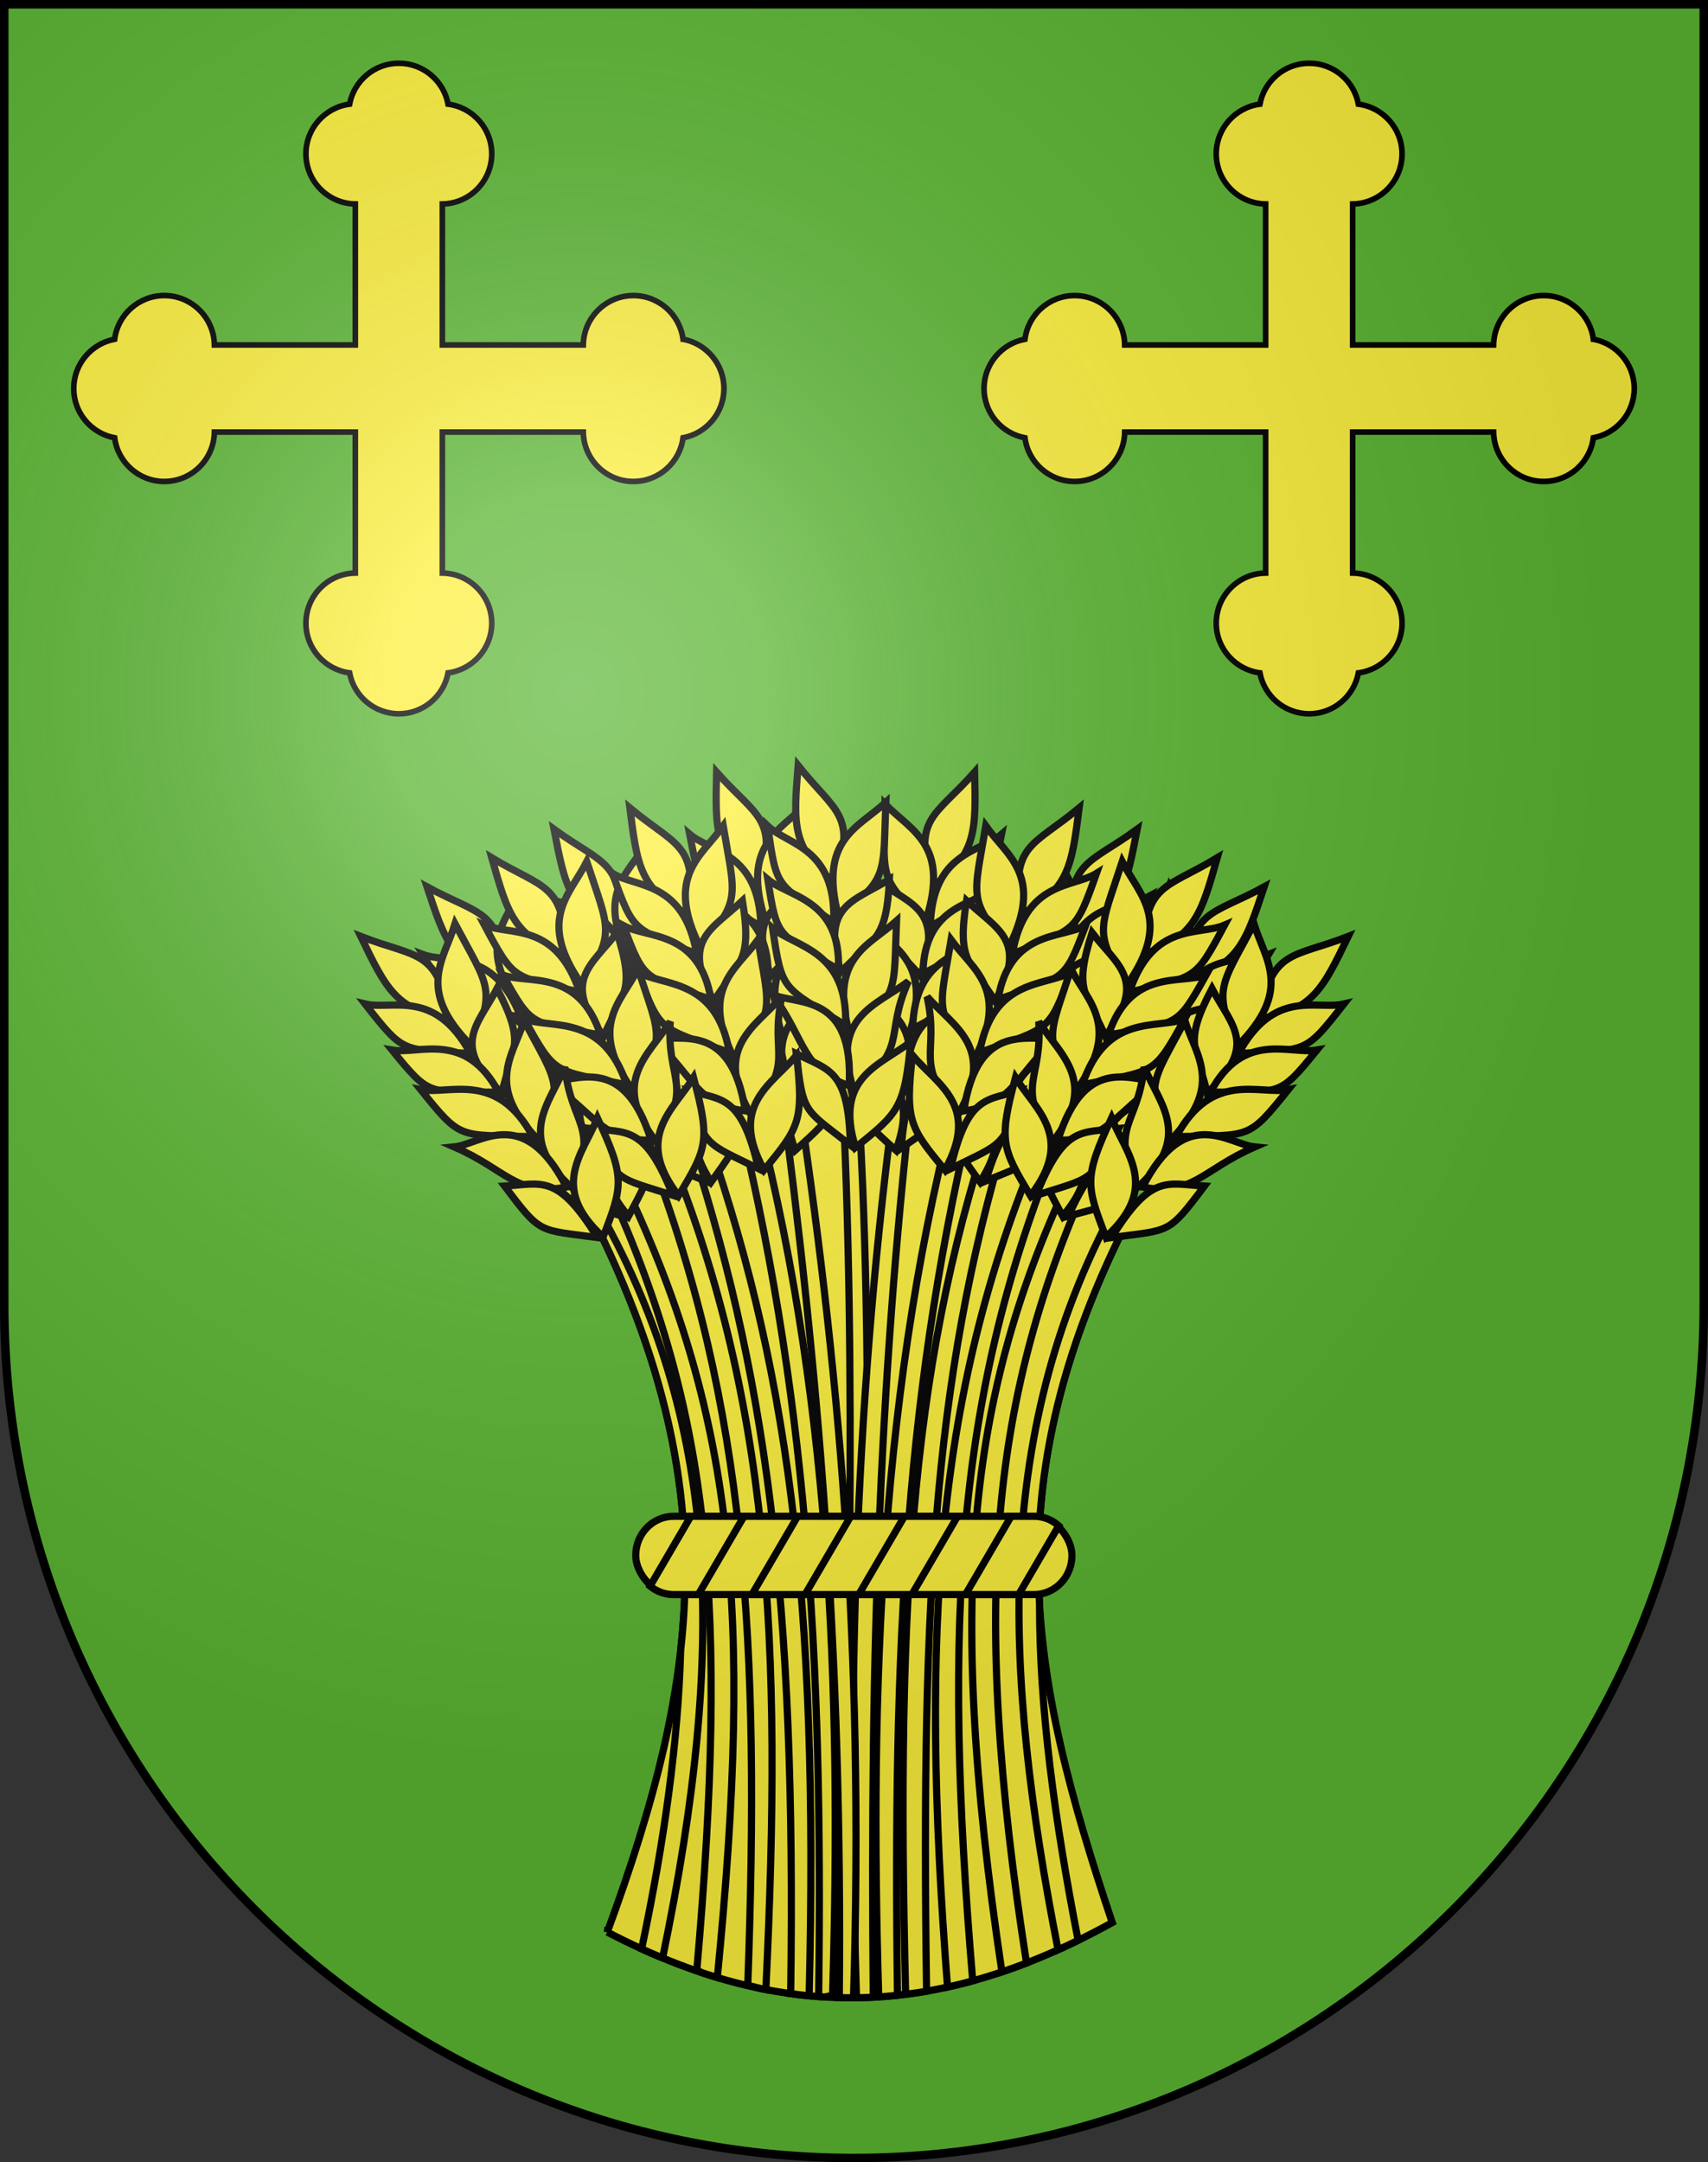 <?xml version="1.0" encoding="UTF-8"?>
<svg version="1.0" viewBox="0 0 603 763" xmlns="http://www.w3.org/2000/svg" xmlns:cc="http://creativecommons.org/ns#" xmlns:dc="http://purl.org/dc/elements/1.1/" xmlns:rdf="http://www.w3.org/1999/02/22-rdf-syntax-ns#" xmlns:xlink="http://www.w3.org/1999/xlink">
<rect x="0" y="0" width="603" height="763" fill="#333333" stroke="none"/>
<defs>
<radialGradient id="a" cx="858.04" cy="579.93" r="300" gradientTransform="matrix(1.215 1.5316e-24 1.4647e-23 1.267 -839.19 -490.49)" gradientUnits="userSpaceOnUse">
<stop stop-color="#fff" stop-opacity=".314" offset="0"/>
<stop stop-color="#fff" stop-opacity=".251" offset=".19"/>
<stop stop-color="#6b6b6b" stop-opacity=".125" offset=".6"/>
<stop stop-opacity=".125" offset="1"/>
</radialGradient>
</defs>
<desc>Coat of Arms of Canton of Freiburg (Fribourg)</desc>
<g>
<path d="m1.5 1.5v458.87c0 166.31 134.31 301.13 300 301.13 165.69 0 300-134.82 300-301.13v-458.87h-600z" fill="#5ab532"/>
<g transform="matrix(.845 0 0 .845 -12.431 35.852)" fill="#fcef3c" stroke="#000" stroke-width="3">
<path d="m268.43 764.42c39.601-107.75 49.777-188.74-7.924-302.03 94.679-92.741 164.59-62.903 227.82 0-59.543 114.51-43.534 194.79-8.915 298.06-74.35 41.017-139.27 41.348-210.98 3.962z"/>
<path d="m372.06 403.56c-1.957 0.067-3.927 0.197-5.906 0.375 7.145 129.79 2.034 258.81 1.344 387.91 2.634 0.038 5.268 0.015 7.906-0.062-0.948-129.81 6.078-255.72-2.938-388.22-0.135 4e-3 -0.271-5e-3 -0.406 0z"/>
<path d="m390.09 404.5c-16.329 118.63-22.123 238.3-17.531 387.34 2.331-0.032 4.665-0.098 7-0.219-1.507-147.13 3.152-266.85 17.125-386-2.179-0.437-4.388-0.822-6.594-1.125z"/>
<path d="m421.91 280.04c-16.856 18.944-26.106 18.989-17.557 47.626 18.62-13.124 18.096-23.653 17.557-47.626z"/>
<path d="m384.45 293.32c11.097 11.385 27.244 17.038 17.112 48.582-20.19-16.909-17.58-18.726-17.112-48.582z"/>
<path d="m381.16 325.38c14.633 10.239 28.014 12.167 18.107 39.709-12.855-15.021-18.365-13.577-18.107-39.709z"/>
<path d="m377.23 342.52c11.109 11.162 27.262 16.716 17.168 47.593-20.208-16.581-17.601-18.358-17.168-47.593z"/>
<path d="m370.86 367.46c12.965 10.929 31.702 16.481 20.356 46.284-22.408-18.308-11.394-22.957-20.356-46.284z"/>
<path d="m368.46 392.6c12.196 10.55 31.293 16.469 20.564 45.304-17.289-15.431-19.514-17.853-20.564-45.304z"/>
<path d="m433.15 305.97c-8.759 7.488-29.009 7.26-29.759 38.508 24.924-14.884 24.653-12.162 29.759-38.508z"/>
<path d="m431.9 328.23c-9.329 6.964-31.026 6.598-31.595 35.924 26.592-13.785 26.322-11.232 31.595-35.924z"/>
<path d="m428.78 348.39c-9.66 7.536-32.086 7.197-32.75 38.836 27.521-14.939 27.236-12.184 32.75-38.836z"/>
<path d="m427.22 376.08c-10.212 3.997-34.005-2.934-34.092 36.28 20.374-5.903 18.92-17.767 34.092-36.28z"/>
<path d="m415.95 400.23c-14.18 6.258-22.189 5.277-24.707 36.807 20.566-14.325 20.325-11.736 24.707-36.807z"/>
<path d="m431.62 418.44c-35.51 103.62-42.716 201.16-38.531 371.97 2.908-0.366 5.831-0.777 8.75-1.281-2.447-169.43 3.698-263.34 36.281-367.06-2.155-1.273-4.322-2.467-6.5-3.625z"/>
<path d="m489.83 303.87c-20.493 14.935-29.542 13.015-27.266 42.814 20.981-8.872 22.704-19.273 27.266-42.814z"/>
<path d="m450.41 308.89c8.427 13.481 23.006 22.433 6.41 51.107-16.14-20.809-13.205-22.031-6.41-51.107z"/>
<path d="m440.39 339.52c12.127 13.111 24.793 17.835 9.266 42.647-9.374-17.407-15.065-17.165-9.266-42.647z"/>
<path d="m432.9 355.43c8.487 13.265 23.093 22.122 6.675 50.152-16.228-20.493-13.303-21.675-6.675-50.152z"/>
<path d="m421.39 378.45c10.349 13.432 27.481 22.834 10.068 49.55-18.011-22.647-6.262-24.852-10.068-49.55z"/>
<path d="m413.7 402.52c9.679 12.898 27.085 22.736 10.48 48.636-13.62-18.75-15.28-21.588-10.48-48.636z"/>
<path d="m495.31 331.59c-10.149 5.459-29.889 0.937-37.254 31.314 27.515-9.255 26.673-6.652 37.254-31.314z"/>
<path d="m489.36 353.07c-10.594 4.825-31.719-0.138-38.501 28.399 28.912-7.827 28.107-5.389 38.501-28.399z"/>
<path d="m482.03 372.11c-11.04 5.314-32.883 0.222-40.247 30.999 30.065-8.757 29.202-6.125 40.247-30.999z"/>
<path d="m474.64 398.84c-10.828 1.738-32.607-10.085-41.016 28.217 21.163-1.444 22.26-13.347 41.016-28.217z"/>
<path d="m458.49 420.05c-15.185 3.106-22.804 0.446-31.957 30.724 23.138-9.633 22.353-7.154 31.957-30.724z"/>
<path d="m465.44 441.5c-46.326 94.552-55.944 180.38-32.125 339.56 3.412-1.148 6.84-2.386 10.281-3.719-23.715-151.93-14.926-237.54 27.594-330.97-1.91-1.664-3.825-3.285-5.75-4.875z"/>
<path d="m542.89 327.93c-22.255 12.153-30.979 9.078-32.584 38.92 21.954-6.079 25.01-16.168 32.584-38.92z"/>
<path d="m503.15 327.8c6.609 14.459 19.906 25.225-0.266 51.507-13.308-22.725-10.239-23.556 0.266-51.507z"/>
<path d="m489.25 356.88c10.326 14.572 22.273 20.898 3.661 43.489-7.039-18.475-12.714-18.973-3.661-43.489z"/>
<path d="m479.76 371.69c6.697 14.253 20.031 24.927 0.12 50.595-13.436-22.423-10.382-23.216-0.12-50.595z"/>
<path d="m465.37 393.02c8.521 14.66 24.291 26.203 3.562 50.437-14.925-24.79-2.988-25.454-3.562-50.437z"/>
<path d="m454.63 415.88c7.926 14.044 23.91 26.054 4.089 49.584-11.075-20.356-12.354-23.386-4.089-49.584z"/>
<path d="m544.73 356.13c-10.771 4.097-29.759-2.944-40.998 26.222 28.482-5.611 27.31-3.139 40.998-26.222z"/>
<path d="m536.05 376.66c-11.13 3.412-31.434-4.247-41.856 23.171 29.682-4.014 28.568-1.701 41.856-23.171z"/>
<path d="m526.32 394.59c-11.635 3.839-32.634-4.04-43.924 25.523 30.947-4.787 29.749-2.289 43.924-25.523z"/>
<path d="m515.52 420.14c-10.961 0.32-31.025-14.226-44.327 22.664 21.172 1.311 23.802-10.35 44.327-22.664z"/>
<path d="m496.76 439.07c-15.46 1.112-22.669-2.512-35.669 26.324 24.192-6.553 23.091-4.198 35.669-26.324z"/>
<path d="m347.03 407.34c-2.134 0.569-4.277 1.236-6.438 1.938 15.829 117.99 26.173 237.21 24.781 382.5 1.981 0.051 3.955 0.076 5.938 0.062 4.555-148.28-6.275-266.81-24.281-384.5z"/>
<path d="m314.1 280.04c16.856 18.944 26.106 18.989 17.557 47.626-18.62-13.124-18.096-23.653-17.557-47.626z"/>
<path d="m351.55 293.32c-11.097 11.385-27.244 17.038-17.112 48.582 20.19-16.909 17.58-18.726 17.112-48.582z"/>
<path d="m354.84 325.38c-14.633 10.239-28.014 12.167-18.107 39.709 12.855-15.021 18.365-13.577 18.107-39.709z"/>
<path d="m358.78 342.52c-11.109 11.162-27.262 16.716-17.168 47.593 20.208-16.581 17.601-18.358 17.168-47.593z"/>
<path d="m365.14 367.46c-12.965 10.929-31.702 16.481-20.356 46.284 22.408-18.308 11.394-22.957 20.356-46.284z"/>
<path d="m367.55 392.6c-12.196 10.55-31.293 16.469-20.564 45.304 17.289-15.431 19.514-17.853 20.564-45.304z"/>
<path d="m302.86 305.97c8.759 7.488 29.009 7.26 29.759 38.508-24.924-14.884-24.653-12.162-29.759-38.508z"/>
<path d="m304.11 328.23c9.329 6.964 31.026 6.598 31.595 35.924-26.592-13.785-26.322-11.232-31.595-35.924z"/>
<path d="m307.23 348.39c9.66 7.536 32.086 7.197 32.75 38.836-27.521-14.939-27.236-12.184-32.75-38.836z"/>
<path d="m308.78 376.08c10.212 3.997 34.005-2.934 34.092 36.28-20.374-5.903-18.92-17.767-34.092-36.28z"/>
<path d="m320.06 400.23c14.18 6.258 22.189 5.277 24.707 36.807-20.566-14.325-20.325-11.736-24.707-36.807z"/>
<path d="m307.53 424.78c-2.114 1.293-4.235 2.672-6.375 4.094 33.606 101.36 46.252 195.48 43.906 361.25 2.572 0.352 5.149 0.662 7.719 0.906 4.077-167.72-8.993-264.83-45.25-366.25z"/>
<path d="m246.18 303.87c20.493 14.935 29.542 13.015 27.266 42.814-20.981-8.872-22.704-19.273-27.266-42.814z"/>
<path d="m285.6 308.89c-8.427 13.481-23.006 22.433-6.41 51.107 16.14-20.809 13.205-22.031 6.41-51.107z"/>
<path d="m295.62 339.52c-12.127 13.111-24.793 17.835-9.266 42.647 9.374-17.407 15.065-17.165 9.266-42.647z"/>
<path d="m303.1 355.43c-8.487 13.265-23.093 22.122-6.675 50.152 16.228-20.493 13.303-21.675 6.675-50.152z"/>
<path d="m314.61 378.45c-10.349 13.432-27.481 22.834-10.068 49.55 18.011-22.647 6.262-24.852 10.068-49.55z"/>
<path d="m322.3 402.52c-9.679 12.898-27.085 22.736-10.48 48.636 13.62-18.75 15.28-21.588 10.48-48.636z"/>
<path d="m240.7 331.59c10.149 5.459 29.889 0.937 37.254 31.314-27.515-9.255-26.673-6.652-37.254-31.314z"/>
<path d="m246.65 353.07c10.594 4.825 31.719-0.138 38.501 28.399-28.912-7.827-28.107-5.389-38.501-28.399z"/>
<path d="m253.97 372.11c11.04 5.314 32.883 0.222 40.247 30.999-30.065-8.757-29.202-6.125-40.247-30.999z"/>
<path d="m261.37 398.84c10.828 1.738 32.607-10.085 41.016 28.217-21.163-1.444-22.26-13.347-41.016-28.217z"/>
<path d="m277.52 420.05c15.185 3.106 22.804 0.446 31.957 30.724-23.138-9.633-22.353-7.154-31.957-30.724z"/>
<path d="m274.41 449.5c-1.714 1.501-3.425 3.042-5.156 4.625 42.64 93.796 49.826 174.84 36.594 326.12l1.938 1.062c2.209 0.737 4.423 1.433 6.625 2.094 15.11-153.51 7.068-236.2-40-333.91z"/>
<path d="m193.12 327.93c22.255 12.153 30.979 9.078 32.584 38.92-21.954-6.079-25.01-16.168-32.584-38.92z"/>
<path d="m232.85 327.8c-6.609 14.459-19.906 25.225 0.266 51.507 13.308-22.725 10.239-23.556-0.266-51.507z"/>
<path d="m246.76 356.88c-10.326 14.572-22.273 20.898-3.661 43.489 7.039-18.475 12.714-18.973 3.661-43.489z"/>
<path d="m256.24 371.69c-6.697 14.253-20.031 24.927-0.12 50.595 13.436-22.423 10.382-23.216 0.12-50.595z"/>
<path d="m270.64 393.02c-8.521 14.66-24.291 26.203-3.562 50.437 14.925-24.79 2.988-25.454 3.562-50.437z"/>
<path d="m281.38 415.88c-7.926 14.044-23.91 26.054-4.089 49.584 11.075-20.356 12.354-23.386 4.089-49.584z"/>
<path d="m191.28 356.13c10.771 4.097 29.759-2.944 40.998 26.222-28.482-5.611-27.31-3.139-40.998-26.222z"/>
<path d="m199.95 376.66c11.13 3.412 31.434-4.247 41.856 23.171-29.682-4.014-28.568-1.701-41.856-23.171z"/>
<path d="m209.69 394.59c11.635 3.839 32.634-4.04 43.924 25.523-30.947-4.787-29.749-2.289-43.924-25.523z"/>
<path d="m220.48 420.14c10.961 0.32 31.025-14.226 44.327 22.664-21.172 1.311-23.802-10.35-44.327-22.664z"/>
<path d="m239.24 439.07c15.46 1.112 22.669-2.512 35.669 26.324-24.192-6.553-23.091-4.198-35.669-26.324z"/>
<path d="m348.17 277.27c15.767 19.86 25 20.424 14.858 48.536-17.855-14.148-16.74-24.63-14.858-48.536z"/>
<path d="m384.82 292.63c-11.718 10.745-28.157 15.483-19.811 47.545 21.106-15.75 18.603-17.71 19.811-47.545z"/>
<path d="m386.31 324.82c-15.185 9.402-28.652 10.576-20.306 38.631 13.677-14.276 19.098-12.525 20.306-38.631z"/>
<path d="m389.28 342.15c-11.718 10.521-28.157 15.16-19.811 46.555 21.106-15.422 18.603-17.341 19.811-46.555z"/>
<path d="m394.23 367.41c-13.557 10.185-32.576 14.676-22.92 45.069 23.4-17.022 12.664-22.282 22.92-45.069z"/>
<path d="m395.22 392.65c-12.769 9.849-32.168 14.688-23.073 44.079 18.127-14.437 20.485-16.73 23.073-44.079z"/>
<path d="m335.5 302.53c8.325 7.968 28.556 8.876 27.552 40.116-24.05-16.259-23.932-13.526-27.552-40.116z"/>
<path d="m335.5 324.82c8.923 7.476 30.607 8.328 29.53 37.64-25.777-15.255-25.651-12.691-29.53-37.64z"/>
<path d="m337.48 345.12c9.222 8.066 31.632 8.986 30.52 40.612-26.64-16.46-26.51-13.693-30.52-40.612z"/>
<path d="m337.48 372.86c9.972 4.563 34.116-1.022 32.003 38.135-20.011-7.036-17.894-18.801-32.003-38.135z"/>
<path d="m347.38 397.6c13.807 7.044 21.858 6.513 22.604 38.135-19.73-15.456-19.634-12.858-22.604-38.135z"/>
<path d="m328.53 413.81c-2.296 0.992-4.611 2.073-6.938 3.219 29.831 119.49 37.112 230.23 35.156 374.34 0.825 0.06 1.644 0.107 2.469 0.156l3.344-0.688c3.833-128.66-0.917-254.15-34.031-377.03z"/>
<path d="m277.86 294.97c19.495 16.215 28.648 14.879 24.471 44.471-20.371-10.196-21.424-20.686-24.471-44.471z"/>
<path d="m316.88 302.5c-9.273 12.914-24.394 20.915-9.667 50.592 17.439-19.734 14.587-21.141 9.667-50.592z"/>
<path d="m324.92 333.71c-12.941 12.309-25.883 16.213-11.975 41.967 10.468-16.772 16.132-16.166 11.975-41.967z"/>
<path d="m331.37 350.07c-9.318 12.695-24.46 20.599-9.869 49.623 17.506-19.413 14.662-20.78 9.869-49.623z"/>
<path d="m341.39 373.78c-11.187 12.743-28.886 21.029-13.217 48.804 19.423-21.448 7.839-24.401 13.217-48.804z"/>
<path d="m347.52 398.29c-10.484 12.253-28.484 20.957-13.57 47.866 14.791-17.84 16.63-20.566 13.57-47.866z"/>
<path d="m270.62 322.29c9.779 6.097 29.768 2.848 35.175 33.633-26.867-10.996-26.193-8.345-35.175-33.633z"/>
<path d="m275.18 344.11c10.264 5.493 31.663 1.892 36.605 30.804-28.352-9.66-27.704-7.176-36.605-30.804z"/>
<path d="m281.27 363.58c10.677 6.01 32.801 2.326 38.181 33.511-29.444-10.663-28.75-7.981-38.181-33.511z"/>
<path d="m286.95 390.72c10.694 2.427 33.186-7.979 39.127 30.783-21.027-2.795-21.361-14.743-39.127-30.783z"/>
<path d="m301.7 412.92c14.956 4.071 22.728 1.904 29.926 32.706-22.475-11.094-21.849-8.57-29.926-32.706z"/>
<path d="m263.19 459.81c-0.892 0.856-1.791 1.716-2.688 2.594 35.143 68.997 45.121 126 38.594 184.38-3e-3 0.031 3e-3 0.063 0 0.094-1.104 38.182-6.75 79.313-16.312 124.56 2.477 1.129 4.942 2.182 7.406 3.219l1.406 0.344c26.942-129.53 23.992-224.71-28.406-315.19z"/>
<path d="m292.69 434.81c-2.164 1.587-4.34 3.217-6.531 4.938 40.271 105.55 46.146 203.61 40.969 346.88l5.281 1.344c0.762 0.156 1.52 0.291 2.281 0.438 7.042-145.88 1.743-247.6-42-353.59z"/>
<path d="m220.17 315.79c21.698 13.123 30.549 10.435 30.837 40.319-21.665-7.041-24.273-17.255-30.837-40.319z"/>
<path d="m259.87 317.41c-7.24 14.154-20.999 24.322-2.005 51.469 14.297-22.116 11.267-23.082 2.005-51.469z"/>
<path d="m272.48 347.07c-10.958 14.103-23.172 19.895-5.575 43.285 7.847-18.147 13.538-18.394 5.575-43.285z"/>
<path d="m281.31 362.28c-7.319 13.944-21.111 24.02-2.35 50.54 14.411-21.809 11.396-22.736 2.35-50.54z"/>
<path d="m294.75 384.23c-9.16 14.27-25.422 25.106-5.783 50.231 16.004-24.108 4.108-25.298 5.783-50.231z"/>
<path d="m304.47 407.55c-8.538 13.681-25.036 24.975-6.271 49.356 11.962-19.848 13.373-22.818 6.271-49.356z"/>
<path d="m217.09 343.88c10.58 4.568 29.859-1.629 39.802 28.004-28.207-6.862-27.145-4.34-39.802-28.004z"/>
<path d="m224.85 364.77c10.969 3.899 31.591-2.857 40.794 24.994-29.476-5.319-28.465-2.959-40.794-24.994z"/>
<path d="m233.78 383.12c11.455 4.348 32.781-2.598 42.756 27.435-30.705-6.147-29.62-3.599-42.756-27.435z"/>
<path d="m243.45 409.11c10.937 0.803 31.622-12.844 43.284 24.597-21.209 0.376-23.323-11.389-43.284-24.597z"/>
<path d="m261.35 428.86c15.396 1.792 22.758-1.51 34.474 27.871-23.879-7.614-22.884-5.212-34.474-27.871z"/>
<path d="m165.45 348.63c23.638 9.178 31.892 5.002 37.337 34.387-22.555-3.193-26.888-12.804-37.337-34.387z"/>
<path d="m204.83 343.37c-4.687 15.192-16.482 27.584 6.915 51.041 10.262-24.253 7.111-24.681-6.915-51.041z"/>
<path d="m222.37 370.41c-8.358 15.783-19.388 23.599 1.985 43.597 4.595-19.229 10.158-20.456-1.985-43.597z"/>
<path d="m233.69 383.87c-4.8 14.998-16.645 27.305 6.414 50.186 10.428-23.97 7.298-24.363-6.414-50.186z"/>
<path d="m250.72 403.16c-6.557 15.638-20.704 29.12 2.98 50.475 11.599-26.509-0.323-25.627-2.98-50.475z"/>
<path d="m264.33 424.45c-6.046 14.95-20.346 28.923 2.348 49.697 8.354-21.616 9.231-24.785-2.348-49.697z"/>
<path d="m167.26 376.83c11.21 2.672 29.129-6.761 44.04 20.709-28.968-1.887-27.487 0.413-44.04-20.709z"/>
<path d="m178.52 396.07c11.477 1.946 30.622-8.27 44.497 17.573-29.952-0.148-28.548 2.002-44.497-17.573z"/>
<path d="m190.48 412.59c12.033 2.304 31.839-8.22 46.852 19.638-31.306-0.751-29.796 1.571-46.852-19.638z"/>
<path d="m204.49 436.53c10.911-1.098 28.929-18.112 46.882 16.751-20.825 4.034-24.939-7.19-46.882-16.751z"/>
<path d="m225.54 452.88c15.474-0.894 22.155-5.418 38.769 21.498-24.835-3.375-23.44-1.181-38.769-21.498z"/>
<path d="m415.78 411.16c-33.46 123.82-37.732 251.15-33.938 380.34 2.617-0.168 5.22-0.406 7.844-0.688-1.995-145.47 3.366-256.23 33.125-376.69-2.334-1.049-4.668-2.064-7.031-2.969z"/>
<path d="m465.59 294.97c-19.495 16.215-28.648 14.879-24.471 44.471 20.371-10.196 21.424-20.686 24.471-44.471z"/>
<path d="m426.57 302.5c9.273 12.914 24.394 20.915 9.667 50.592-17.439-19.734-14.587-21.141-9.667-50.592z"/>
<path d="m418.53 333.71c12.941 12.309 25.883 16.213 11.975 41.967-10.468-16.772-16.132-16.166-11.975-41.967z"/>
<path d="m412.08 350.07c9.318 12.695 24.46 20.599 9.869 49.623-17.506-19.413-14.662-20.78-9.869-49.623z"/>
<path d="m402.06 373.78c11.187 12.743 28.886 21.029 13.217 48.804-19.423-21.448-7.839-24.401-13.217-48.804z"/>
<path d="m395.93 398.29c10.484 12.253 28.484 20.957 13.57 47.866-14.791-17.84-16.63-20.566-13.57-47.866z"/>
<path d="m472.83 322.29c-9.779 6.097-29.768 2.848-35.175 33.633 26.867-10.996 26.193-8.345 35.175-33.633z"/>
<path d="m468.27 344.11c-10.264 5.493-31.663 1.892-36.605 30.804 28.352-9.66 27.704-7.176 36.605-30.804z"/>
<path d="m462.18 363.58c-10.677 6.01-32.801 2.326-38.181 33.511 29.444-10.663 28.75-7.981 38.181-33.511z"/>
<path d="m456.5 390.72c-10.694 2.427-33.186-7.979-39.127 30.783 21.027-2.795 21.361-14.743 39.127-30.783z"/>
<path d="m441.75 412.92c-14.956 4.071-22.728 1.904-29.926 32.706 22.475-11.094 21.849-8.57 29.926-32.706z"/>
<path d="m451.31 430.66c-46.287 106.56-52.148 208.67-40.719 356.72 3.492-0.766 7.016-1.629 10.531-2.594-12.609-149.75-6.971-245.88 35.906-349.94-1.901-1.439-3.801-2.83-5.719-4.188z"/>
<path d="m523.28 315.79c-21.698 13.123-30.549 10.435-30.837 40.319 21.665-7.041 24.273-17.255 30.837-40.319z"/>
<path d="m483.58 317.41c7.24 14.154 20.999 24.322 2.005 51.469-14.297-22.116-11.267-23.082-2.005-51.469z"/>
<path d="m470.97 347.07c10.958 14.103 23.172 19.895 5.575 43.285-7.847-18.147-13.538-18.394-5.575-43.285z"/>
<path d="m462.15 362.28c7.319 13.944 21.111 24.02 2.35 50.54-14.411-21.809-11.396-22.736-2.35-50.54z"/>
<path d="m448.7 384.23c9.16 14.27 25.422 25.106 5.783 50.231-16.004-24.108-4.108-25.298-5.783-50.231z"/>
<path d="m438.98 407.55c8.538 13.681 25.036 24.975 6.271 49.356-11.962-19.848-13.373-22.818-6.271-49.356z"/>
<path d="m526.36 343.88c-10.58 4.568-29.859-1.629-39.802 28.004 28.207-6.862 27.145-4.34 39.802-28.004z"/>
<path d="m518.6 364.77c-10.969 3.899-31.591-2.857-40.794 24.994 29.476-5.319 28.465-2.959 40.794-24.994z"/>
<path d="m509.67 383.12c-11.455 4.348-32.781-2.598-42.756 27.435 30.705-6.147 29.62-3.599 42.756-27.435z"/>
<path d="m500.01 409.11c-10.937 0.803-31.622-12.844-43.284 24.597 21.209 0.376 23.323-11.389 43.284-24.597z"/>
<path d="m482.1 428.86c-15.396 1.792-22.758-1.51-34.474 27.871 23.879-7.614 22.884-5.212 34.474-27.871z"/>
<path d="m483 457.19c-54.132 96.758-49.1 198.28-26.219 314.62 2.779-1.251 5.573-2.568 8.375-3.938-9.795-50.256-16.156-96.464-16.125-140.38 5e-5 -0.073-9e-5 -0.146 0-0.219-3.002-50.984 7.093-102.91 39.312-164.88-1.772-1.762-3.561-3.51-5.344-5.219z"/>
<path d="m578 348.63c-23.638 9.178-31.892 5.002-37.337 34.387 22.555-3.193 26.888-12.804 37.337-34.387z"/>
<path d="m538.62 343.37c4.687 15.192 16.482 27.584-6.915 51.041-10.262-24.253-7.111-24.681 6.915-51.041z"/>
<path d="m521.08 370.41c8.358 15.783 19.388 23.599-1.985 43.597-4.595-19.229-10.158-20.456 1.985-43.597z"/>
<path d="m509.76 383.87c4.8 14.998 16.645 27.305-6.414 50.186-10.428-23.97-7.298-24.363 6.414-50.186z"/>
<path d="m492.73 403.16c6.557 15.638 20.704 29.12-2.98 50.475-11.599-26.509 0.323-25.627 2.98-50.475z"/>
<path d="m479.12 424.45c6.046 14.95 20.346 28.923-2.348 49.697-8.354-21.616-9.231-24.785 2.348-49.697z"/>
<path d="m576.19 376.83c-11.21 2.672-29.129-6.761-44.04 20.709 28.968-1.887 27.487 0.413 44.04-20.709z"/>
<path d="m564.93 396.07c-11.477 1.946-30.622-8.27-44.497 17.573 29.952-0.148 28.548 2.002 44.497-17.573z"/>
<path d="m552.97 412.59c-12.033 2.304-31.839-8.22-46.852 19.638 31.306-0.751 29.796 1.571 46.852-19.638z"/>
<path d="m538.96 436.53c-10.911-1.098-28.929-18.112-46.882 16.751 20.825 4.034 24.939-7.19 46.882-16.751z"/>
<path d="m517.91 452.88c-15.474-0.894-22.155-5.418-38.769 21.498 24.835-3.375 23.44-1.181 38.769-21.498z"/>
<rect x="280.32" y="590.78" width="182.26" height="32.688" rx="15.848" ry="16.344"/>
<path d="m303.34 590.78-17.031 29.156c2.701 2.207 6.114 3.531 9.844 3.531h10.312l19.094-32.688h-22.219zm44.625 0-19.094 32.688h22.188l19.094-32.688h-22.188zm44.625 0-19.094 32.688h22.188l19.094-32.688h-22.188zm44.594 0-19.094 32.688h22.219l16.75-28.719c-2.774-2.466-6.377-3.969-10.344-3.969h-9.531z"/>
</g>
<g transform="translate(1.708)" fill="#fcef3c" stroke="#000" stroke-width="1.986">
<path d="m239.44 119.71c-1.129-8.68-8.553-15.412-17.536-15.412-9.672 0-17.546 7.8-17.689 17.438h-49.754v-49.754c9.639-0.143 17.438-8.017 17.438-17.689 0-8.983-6.731-16.407-15.412-17.536-1.537-8.206-8.742-14.44-17.388-14.44-8.645 0-15.851 6.234-17.388 14.44-8.68 1.129-15.412 8.553-15.412 17.536 0 9.672 7.8 17.546 17.438 17.689v49.754h-49.754c-0.143-9.639-8.017-17.438-17.689-17.438-8.983 0-16.407 6.731-17.536 15.412-8.206 1.537-14.44 8.742-14.44 17.388s6.234 15.851 14.44 17.388c1.129 8.68 8.553 15.412 17.536 15.412 9.672 0 17.545-7.8 17.689-17.438h49.754v49.754c-9.638 0.143-17.438 8.017-17.438 17.689 0 8.983 6.731 16.407 15.412 17.536 1.537 8.206 8.742 14.44 17.388 14.44 8.645 0 15.851-6.234 17.388-14.44 8.68-1.129 15.412-8.553 15.412-17.536 0-9.672-7.8-17.546-17.438-17.689v-49.754h49.754c0.143 9.639 8.017 17.438 17.689 17.438 8.983 0 16.408-6.731 17.536-15.412 8.206-1.537 14.44-8.742 14.44-17.388s-6.233-15.851-14.439-17.388z"/>
<path d="m560.82 119.71c-1.129-8.68-8.553-15.412-17.536-15.412-9.672 0-17.546 7.8-17.689 17.438h-49.754v-49.754c9.639-0.143 17.438-8.017 17.438-17.689 0-8.983-6.731-16.407-15.412-17.536-1.537-8.206-8.742-14.44-17.388-14.44-8.645 0-15.851 6.234-17.388 14.44-8.68 1.129-15.412 8.553-15.412 17.536 0 9.672 7.8 17.546 17.438 17.689v49.754h-49.754c-0.143-9.639-8.017-17.438-17.689-17.438-8.983 0-16.407 6.731-17.536 15.412-8.206 1.537-14.44 8.742-14.44 17.388s6.234 15.851 14.44 17.388c1.129 8.68 8.553 15.412 17.536 15.412 9.672 0 17.545-7.8 17.689-17.438h49.754v49.754c-9.638 0.143-17.438 8.017-17.438 17.689 0 8.983 6.731 16.407 15.412 17.536 1.537 8.206 8.742 14.44 17.388 14.44 8.645 0 15.851-6.234 17.388-14.44 8.68-1.129 15.412-8.553 15.412-17.536 0-9.672-7.8-17.546-17.438-17.689v-49.754h49.754c0.143 9.639 8.017 17.438 17.689 17.438 8.983 0 16.408-6.731 17.536-15.412 8.206-1.537 14.44-8.742 14.44-17.388s-6.233-15.851-14.439-17.388z"/>
</g>
<path d="m1.5 1.5v458.87c0 166.31 134.31 301.13 300 301.13 165.69 0 300-134.82 300-301.13v-458.87h-600z" fill="url(#a) #000000"/>
<path d="m1.5 1.5v458.87c0 166.31 134.31 301.13 300 301.13 165.69 0 300-134.82 300-301.13v-458.87h-600z" fill="none" stroke="#000" stroke-width="3"/>
</g>
</svg>
